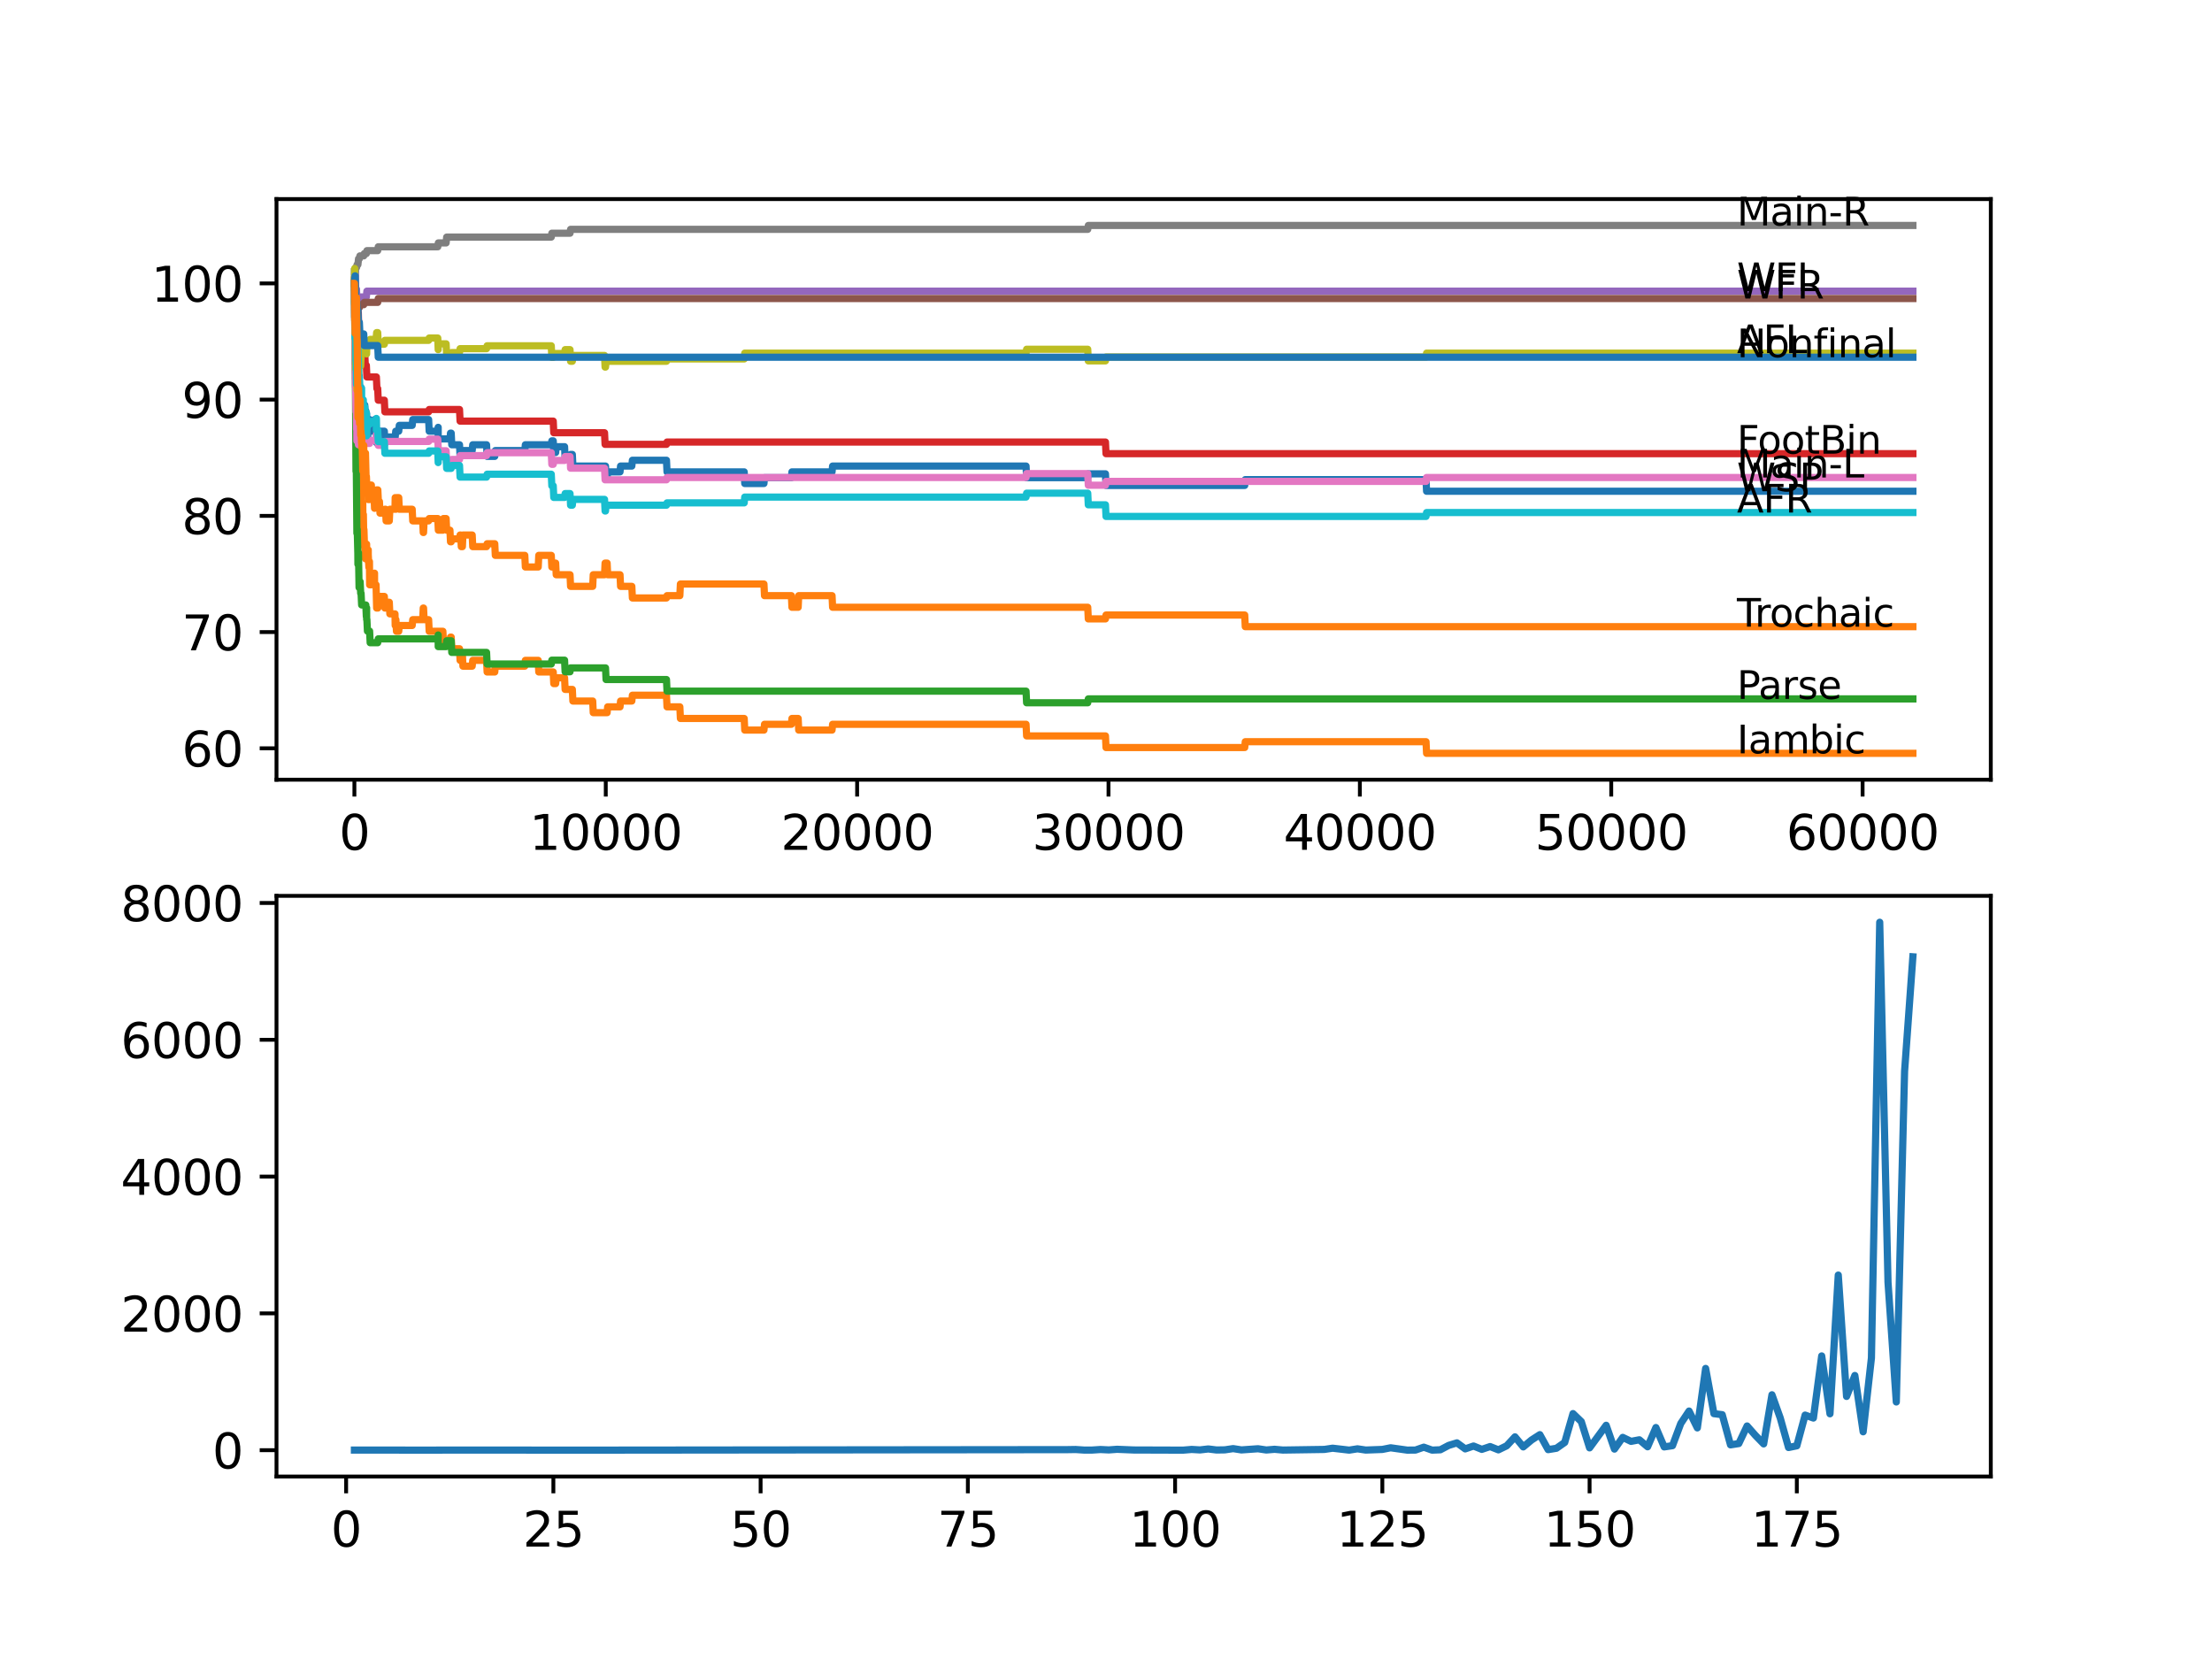 <?xml version="1.0" encoding="utf-8" standalone="no"?>
<!DOCTYPE svg PUBLIC "-//W3C//DTD SVG 1.1//EN"
  "http://www.w3.org/Graphics/SVG/1.1/DTD/svg11.dtd">
<svg xmlns:xlink="http://www.w3.org/1999/xlink" width="460.8pt" height="345.6pt" viewBox="0 0 460.8 345.6" xmlns="http://www.w3.org/2000/svg" version="1.1">
 <defs>
  <style type="text/css">*{stroke-linejoin: round; stroke-linecap: butt}</style>
 </defs>
 <g id="figure_1">
  <g id="patch_1">
   <path d="M 0 345.6 
L 460.8 345.6 
L 460.8 0 
L 0 0 
z
" style="fill: #ffffff"/>
  </g>
  <g id="axes_1">
   <g id="patch_2">
    <path d="M 57.6 162.432 
L 414.72 162.432 
L 414.72 41.472 
L 57.6 41.472 
z
" style="fill: #ffffff"/>
   </g>
   <g id="matplotlib.axis_1">
    <g id="xtick_1">
     <g id="line2d_1">
      <defs>
       <path id="mf652e0456e" d="M 0 0 
L 0 3.5 
" style="stroke: #000000; stroke-width: 0.8"/>
      </defs>
      <g>
       <use xlink:href="#mf652e0456e" x="73.827" y="162.432" style="stroke: #000000; stroke-width: 0.8"/>
      </g>
     </g>
     <g id="text_1">
      <!-- 0 -->
      <g transform="translate(70.646 177.03)scale(0.1 -0.1)">
       <defs>
        <path id="DejaVuSans-30" d="M 2034 4250 
Q 1547 4250 1301 3770 
Q 1056 3291 1056 2328 
Q 1056 1369 1301 889 
Q 1547 409 2034 409 
Q 2525 409 2770 889 
Q 3016 1369 3016 2328 
Q 3016 3291 2770 3770 
Q 2525 4250 2034 4250 
z
M 2034 4750 
Q 2819 4750 3233 4129 
Q 3647 3509 3647 2328 
Q 3647 1150 3233 529 
Q 2819 -91 2034 -91 
Q 1250 -91 836 529 
Q 422 1150 422 2328 
Q 422 3509 836 4129 
Q 1250 4750 2034 4750 
z
" transform="scale(0.016)"/>
       </defs>
       <use xlink:href="#DejaVuSans-30"/>
      </g>
     </g>
    </g>
    <g id="xtick_2">
     <g id="line2d_2">
      <g>
       <use xlink:href="#mf652e0456e" x="126.192" y="162.432" style="stroke: #000000; stroke-width: 0.8"/>
      </g>
     </g>
     <g id="text_2">
      <!-- 10000 -->
      <g transform="translate(110.286 177.03)scale(0.1 -0.1)">
       <defs>
        <path id="DejaVuSans-31" d="M 794 531 
L 1825 531 
L 1825 4091 
L 703 3866 
L 703 4441 
L 1819 4666 
L 2450 4666 
L 2450 531 
L 3481 531 
L 3481 0 
L 794 0 
L 794 531 
z
" transform="scale(0.016)"/>
       </defs>
       <use xlink:href="#DejaVuSans-31"/>
       <use xlink:href="#DejaVuSans-30" x="63.623"/>
       <use xlink:href="#DejaVuSans-30" x="127.246"/>
       <use xlink:href="#DejaVuSans-30" x="190.869"/>
       <use xlink:href="#DejaVuSans-30" x="254.492"/>
      </g>
     </g>
    </g>
    <g id="xtick_3">
     <g id="line2d_3">
      <g>
       <use xlink:href="#mf652e0456e" x="178.556" y="162.432" style="stroke: #000000; stroke-width: 0.8"/>
      </g>
     </g>
     <g id="text_3">
      <!-- 20000 -->
      <g transform="translate(162.65 177.03)scale(0.1 -0.1)">
       <defs>
        <path id="DejaVuSans-32" d="M 1228 531 
L 3431 531 
L 3431 0 
L 469 0 
L 469 531 
Q 828 903 1448 1529 
Q 2069 2156 2228 2338 
Q 2531 2678 2651 2914 
Q 2772 3150 2772 3378 
Q 2772 3750 2511 3984 
Q 2250 4219 1831 4219 
Q 1534 4219 1204 4116 
Q 875 4013 500 3803 
L 500 4441 
Q 881 4594 1212 4672 
Q 1544 4750 1819 4750 
Q 2544 4750 2975 4387 
Q 3406 4025 3406 3419 
Q 3406 3131 3298 2873 
Q 3191 2616 2906 2266 
Q 2828 2175 2409 1742 
Q 1991 1309 1228 531 
z
" transform="scale(0.016)"/>
       </defs>
       <use xlink:href="#DejaVuSans-32"/>
       <use xlink:href="#DejaVuSans-30" x="63.623"/>
       <use xlink:href="#DejaVuSans-30" x="127.246"/>
       <use xlink:href="#DejaVuSans-30" x="190.869"/>
       <use xlink:href="#DejaVuSans-30" x="254.492"/>
      </g>
     </g>
    </g>
    <g id="xtick_4">
     <g id="line2d_4">
      <g>
       <use xlink:href="#mf652e0456e" x="230.921" y="162.432" style="stroke: #000000; stroke-width: 0.8"/>
      </g>
     </g>
     <g id="text_4">
      <!-- 30000 -->
      <g transform="translate(215.015 177.03)scale(0.1 -0.1)">
       <defs>
        <path id="DejaVuSans-33" d="M 2597 2516 
Q 3050 2419 3304 2112 
Q 3559 1806 3559 1356 
Q 3559 666 3084 287 
Q 2609 -91 1734 -91 
Q 1441 -91 1130 -33 
Q 819 25 488 141 
L 488 750 
Q 750 597 1062 519 
Q 1375 441 1716 441 
Q 2309 441 2620 675 
Q 2931 909 2931 1356 
Q 2931 1769 2642 2001 
Q 2353 2234 1838 2234 
L 1294 2234 
L 1294 2753 
L 1863 2753 
Q 2328 2753 2575 2939 
Q 2822 3125 2822 3475 
Q 2822 3834 2567 4026 
Q 2313 4219 1838 4219 
Q 1578 4219 1281 4162 
Q 984 4106 628 3988 
L 628 4550 
Q 988 4650 1302 4700 
Q 1616 4750 1894 4750 
Q 2613 4750 3031 4423 
Q 3450 4097 3450 3541 
Q 3450 3153 3228 2886 
Q 3006 2619 2597 2516 
z
" transform="scale(0.016)"/>
       </defs>
       <use xlink:href="#DejaVuSans-33"/>
       <use xlink:href="#DejaVuSans-30" x="63.623"/>
       <use xlink:href="#DejaVuSans-30" x="127.246"/>
       <use xlink:href="#DejaVuSans-30" x="190.869"/>
       <use xlink:href="#DejaVuSans-30" x="254.492"/>
      </g>
     </g>
    </g>
    <g id="xtick_5">
     <g id="line2d_5">
      <g>
       <use xlink:href="#mf652e0456e" x="283.285" y="162.432" style="stroke: #000000; stroke-width: 0.8"/>
      </g>
     </g>
     <g id="text_5">
      <!-- 40000 -->
      <g transform="translate(267.379 177.03)scale(0.1 -0.1)">
       <defs>
        <path id="DejaVuSans-34" d="M 2419 4116 
L 825 1625 
L 2419 1625 
L 2419 4116 
z
M 2253 4666 
L 3047 4666 
L 3047 1625 
L 3713 1625 
L 3713 1100 
L 3047 1100 
L 3047 0 
L 2419 0 
L 2419 1100 
L 313 1100 
L 313 1709 
L 2253 4666 
z
" transform="scale(0.016)"/>
       </defs>
       <use xlink:href="#DejaVuSans-34"/>
       <use xlink:href="#DejaVuSans-30" x="63.623"/>
       <use xlink:href="#DejaVuSans-30" x="127.246"/>
       <use xlink:href="#DejaVuSans-30" x="190.869"/>
       <use xlink:href="#DejaVuSans-30" x="254.492"/>
      </g>
     </g>
    </g>
    <g id="xtick_6">
     <g id="line2d_6">
      <g>
       <use xlink:href="#mf652e0456e" x="335.65" y="162.432" style="stroke: #000000; stroke-width: 0.8"/>
      </g>
     </g>
     <g id="text_6">
      <!-- 50000 -->
      <g transform="translate(319.744 177.03)scale(0.1 -0.1)">
       <defs>
        <path id="DejaVuSans-35" d="M 691 4666 
L 3169 4666 
L 3169 4134 
L 1269 4134 
L 1269 2991 
Q 1406 3038 1543 3061 
Q 1681 3084 1819 3084 
Q 2600 3084 3056 2656 
Q 3513 2228 3513 1497 
Q 3513 744 3044 326 
Q 2575 -91 1722 -91 
Q 1428 -91 1123 -41 
Q 819 9 494 109 
L 494 744 
Q 775 591 1075 516 
Q 1375 441 1709 441 
Q 2250 441 2565 725 
Q 2881 1009 2881 1497 
Q 2881 1984 2565 2268 
Q 2250 2553 1709 2553 
Q 1456 2553 1204 2497 
Q 953 2441 691 2322 
L 691 4666 
z
" transform="scale(0.016)"/>
       </defs>
       <use xlink:href="#DejaVuSans-35"/>
       <use xlink:href="#DejaVuSans-30" x="63.623"/>
       <use xlink:href="#DejaVuSans-30" x="127.246"/>
       <use xlink:href="#DejaVuSans-30" x="190.869"/>
       <use xlink:href="#DejaVuSans-30" x="254.492"/>
      </g>
     </g>
    </g>
    <g id="xtick_7">
     <g id="line2d_7">
      <g>
       <use xlink:href="#mf652e0456e" x="388.014" y="162.432" style="stroke: #000000; stroke-width: 0.8"/>
      </g>
     </g>
     <g id="text_7">
      <!-- 60000 -->
      <g transform="translate(372.108 177.03)scale(0.1 -0.1)">
       <defs>
        <path id="DejaVuSans-36" d="M 2113 2584 
Q 1688 2584 1439 2293 
Q 1191 2003 1191 1497 
Q 1191 994 1439 701 
Q 1688 409 2113 409 
Q 2538 409 2786 701 
Q 3034 994 3034 1497 
Q 3034 2003 2786 2293 
Q 2538 2584 2113 2584 
z
M 3366 4563 
L 3366 3988 
Q 3128 4100 2886 4159 
Q 2644 4219 2406 4219 
Q 1781 4219 1451 3797 
Q 1122 3375 1075 2522 
Q 1259 2794 1537 2939 
Q 1816 3084 2150 3084 
Q 2853 3084 3261 2657 
Q 3669 2231 3669 1497 
Q 3669 778 3244 343 
Q 2819 -91 2113 -91 
Q 1303 -91 875 529 
Q 447 1150 447 2328 
Q 447 3434 972 4092 
Q 1497 4750 2381 4750 
Q 2619 4750 2861 4703 
Q 3103 4656 3366 4563 
z
" transform="scale(0.016)"/>
       </defs>
       <use xlink:href="#DejaVuSans-36"/>
       <use xlink:href="#DejaVuSans-30" x="63.623"/>
       <use xlink:href="#DejaVuSans-30" x="127.246"/>
       <use xlink:href="#DejaVuSans-30" x="190.869"/>
       <use xlink:href="#DejaVuSans-30" x="254.492"/>
      </g>
     </g>
    </g>
   </g>
   <g id="matplotlib.axis_2">
    <g id="ytick_1">
     <g id="line2d_8">
      <defs>
       <path id="m341b734a90" d="M 0 0 
L -3.5 0 
" style="stroke: #000000; stroke-width: 0.8"/>
      </defs>
      <g>
       <use xlink:href="#m341b734a90" x="57.6" y="155.885" style="stroke: #000000; stroke-width: 0.8"/>
      </g>
     </g>
     <g id="text_8">
      <!-- 60 -->
      <g transform="translate(37.875 159.684)scale(0.1 -0.1)">
       <use xlink:href="#DejaVuSans-36"/>
       <use xlink:href="#DejaVuSans-30" x="63.623"/>
      </g>
     </g>
    </g>
    <g id="ytick_2">
     <g id="line2d_9">
      <g>
       <use xlink:href="#m341b734a90" x="57.6" y="131.672" style="stroke: #000000; stroke-width: 0.8"/>
      </g>
     </g>
     <g id="text_9">
      <!-- 70 -->
      <g transform="translate(37.875 135.472)scale(0.1 -0.1)">
       <defs>
        <path id="DejaVuSans-37" d="M 525 4666 
L 3525 4666 
L 3525 4397 
L 1831 0 
L 1172 0 
L 2766 4134 
L 525 4134 
L 525 4666 
z
" transform="scale(0.016)"/>
       </defs>
       <use xlink:href="#DejaVuSans-37"/>
       <use xlink:href="#DejaVuSans-30" x="63.623"/>
      </g>
     </g>
    </g>
    <g id="ytick_3">
     <g id="line2d_10">
      <g>
       <use xlink:href="#m341b734a90" x="57.6" y="107.46" style="stroke: #000000; stroke-width: 0.8"/>
      </g>
     </g>
     <g id="text_10">
      <!-- 80 -->
      <g transform="translate(37.875 111.259)scale(0.1 -0.1)">
       <defs>
        <path id="DejaVuSans-38" d="M 2034 2216 
Q 1584 2216 1326 1975 
Q 1069 1734 1069 1313 
Q 1069 891 1326 650 
Q 1584 409 2034 409 
Q 2484 409 2743 651 
Q 3003 894 3003 1313 
Q 3003 1734 2745 1975 
Q 2488 2216 2034 2216 
z
M 1403 2484 
Q 997 2584 770 2862 
Q 544 3141 544 3541 
Q 544 4100 942 4425 
Q 1341 4750 2034 4750 
Q 2731 4750 3128 4425 
Q 3525 4100 3525 3541 
Q 3525 3141 3298 2862 
Q 3072 2584 2669 2484 
Q 3125 2378 3379 2068 
Q 3634 1759 3634 1313 
Q 3634 634 3220 271 
Q 2806 -91 2034 -91 
Q 1263 -91 848 271 
Q 434 634 434 1313 
Q 434 1759 690 2068 
Q 947 2378 1403 2484 
z
M 1172 3481 
Q 1172 3119 1398 2916 
Q 1625 2713 2034 2713 
Q 2441 2713 2670 2916 
Q 2900 3119 2900 3481 
Q 2900 3844 2670 4047 
Q 2441 4250 2034 4250 
Q 1625 4250 1398 4047 
Q 1172 3844 1172 3481 
z
" transform="scale(0.016)"/>
       </defs>
       <use xlink:href="#DejaVuSans-38"/>
       <use xlink:href="#DejaVuSans-30" x="63.623"/>
      </g>
     </g>
    </g>
    <g id="ytick_4">
     <g id="line2d_11">
      <g>
       <use xlink:href="#m341b734a90" x="57.6" y="83.248" style="stroke: #000000; stroke-width: 0.8"/>
      </g>
     </g>
     <g id="text_11">
      <!-- 90 -->
      <g transform="translate(37.875 87.047)scale(0.1 -0.1)">
       <defs>
        <path id="DejaVuSans-39" d="M 703 97 
L 703 672 
Q 941 559 1184 500 
Q 1428 441 1663 441 
Q 2288 441 2617 861 
Q 2947 1281 2994 2138 
Q 2813 1869 2534 1725 
Q 2256 1581 1919 1581 
Q 1219 1581 811 2004 
Q 403 2428 403 3163 
Q 403 3881 828 4315 
Q 1253 4750 1959 4750 
Q 2769 4750 3195 4129 
Q 3622 3509 3622 2328 
Q 3622 1225 3098 567 
Q 2575 -91 1691 -91 
Q 1453 -91 1209 -44 
Q 966 3 703 97 
z
M 1959 2075 
Q 2384 2075 2632 2365 
Q 2881 2656 2881 3163 
Q 2881 3666 2632 3958 
Q 2384 4250 1959 4250 
Q 1534 4250 1286 3958 
Q 1038 3666 1038 3163 
Q 1038 2656 1286 2365 
Q 1534 2075 1959 2075 
z
" transform="scale(0.016)"/>
       </defs>
       <use xlink:href="#DejaVuSans-39"/>
       <use xlink:href="#DejaVuSans-30" x="63.623"/>
      </g>
     </g>
    </g>
    <g id="ytick_5">
     <g id="line2d_12">
      <g>
       <use xlink:href="#m341b734a90" x="57.6" y="59.036" style="stroke: #000000; stroke-width: 0.8"/>
      </g>
     </g>
     <g id="text_12">
      <!-- 100 -->
      <g transform="translate(31.512 62.835)scale(0.1 -0.1)">
       <use xlink:href="#DejaVuSans-31"/>
       <use xlink:href="#DejaVuSans-30" x="63.623"/>
       <use xlink:href="#DejaVuSans-30" x="127.246"/>
      </g>
     </g>
    </g>
   </g>
   <g id="line2d_13">
    <path d="M 73.833 59.036 
L 73.838 59.036 
L 73.843 57.825 
L 73.885 66.098 
L 73.927 64.08 
L 73.932 64.08 
L 74.058 73.16 
L 74.084 70.738 
L 74.142 78.002 
L 74.147 78.002 
L 74.152 78.002 
L 74.257 74.774 
L 74.262 77.195 
L 74.267 77.195 
L 74.273 75.984 
L 74.309 81.836 
L 74.367 79.414 
L 74.372 79.414 
L 74.482 83.046 
L 74.487 81.836 
L 74.498 81.836 
L 74.634 75.783 
L 74.676 75.783 
L 74.692 80.625 
L 74.791 78.204 
L 74.796 78.204 
L 74.911 80.625 
L 75.021 80.625 
L 75.063 83.046 
L 75.131 81.836 
L 75.142 80.625 
L 75.226 84.257 
L 75.231 84.257 
L 75.315 84.257 
L 75.357 89.099 
L 75.43 87.889 
L 75.477 87.889 
L 75.597 85.468 
L 75.681 85.468 
L 75.697 84.862 
L 75.702 87.283 
L 75.781 86.799 
L 75.796 86.799 
L 75.917 84.378 
L 75.985 84.378 
L 76.1 86.799 
L 76.137 86.799 
L 76.205 85.589 
L 76.21 88.01 
L 76.247 86.799 
L 76.325 86.799 
L 76.372 86.194 
L 76.378 88.615 
L 76.42 88.615 
L 76.43 88.615 
L 76.545 91.036 
L 76.613 91.036 
L 76.734 88.615 
L 76.959 88.615 
L 76.996 87.405 
L 77.001 89.826 
L 77.064 89.826 
L 77.362 89.826 
L 77.477 88.615 
L 77.922 88.615 
L 78.038 87.405 
L 78.341 87.405 
L 78.462 92.247 
L 78.708 92.247 
L 78.823 91.036 
L 79.043 91.036 
L 79.158 89.826 
L 80.064 89.826 
L 80.179 92.247 
L 80.315 92.247 
L 80.431 91.036 
L 82.326 91.036 
L 82.441 89.826 
L 83.065 89.826 
L 83.18 88.615 
L 85.866 88.615 
L 85.981 87.405 
L 89.291 87.405 
L 89.406 89.826 
L 91.197 89.826 
L 91.281 89.019 
L 91.286 91.44 
L 91.296 91.44 
L 93.731 91.44 
L 93.846 90.229 
L 93.993 90.229 
L 94.108 92.65 
L 95.726 92.65 
L 95.842 95.072 
L 95.978 95.072 
L 96.093 93.861 
L 98.365 93.861 
L 98.481 92.65 
L 101.361 92.65 
L 101.476 95.072 
L 103.068 95.072 
L 103.183 93.861 
L 109.325 93.861 
L 109.441 92.65 
L 114.839 92.65 
L 114.955 91.843 
L 115.248 91.843 
L 115.363 94.265 
L 115.756 94.265 
L 115.871 93.054 
L 117.609 93.054 
L 117.725 95.475 
L 118.746 95.475 
L 118.861 94.668 
L 119.227 94.668 
L 119.343 97.089 
L 126.14 97.089 
L 126.255 99.511 
L 126.475 99.511 
L 126.59 98.3 
L 129.161 98.3 
L 129.276 97.089 
L 131.622 97.089 
L 131.737 95.879 
L 138.838 95.879 
L 138.953 98.3 
L 155.029 98.3 
L 155.144 100.721 
L 159.145 100.721 
L 159.26 99.511 
L 164.863 99.511 
L 164.978 98.3 
L 173.33 98.3 
L 173.446 97.089 
L 213.745 97.089 
L 213.861 99.511 
L 226.596 99.511 
L 226.711 98.704 
L 230.287 98.704 
L 230.403 101.125 
L 259.297 101.125 
L 259.412 99.914 
L 297.068 99.914 
L 297.183 102.335 
L 398.487 102.335 
L 398.487 102.335 
" clip-path="url(#p2b2cbc7c5f)" style="fill: none; stroke: #1f77b4; stroke-width: 1.5; stroke-linecap: square"/>
   </g>
   <g id="line2d_14">
    <path d="M 73.833 59.036 
L 73.838 59.036 
L 73.848 57.825 
L 73.885 66.703 
L 73.906 66.098 
L 74.042 77.72 
L 74.047 77.72 
L 74.157 72.877 
L 74.063 78.93 
L 74.163 75.298 
L 74.262 78.93 
L 74.236 74.088 
L 74.278 78.123 
L 74.283 78.123 
L 74.388 84.176 
L 74.403 82.966 
L 74.414 82.966 
L 74.419 81.755 
L 74.466 87.808 
L 74.524 82.966 
L 74.66 95.072 
L 74.681 95.072 
L 74.692 97.493 
L 74.791 95.072 
L 74.796 95.072 
L 74.807 94.466 
L 74.812 96.888 
L 74.896 96.282 
L 74.948 96.282 
L 75.053 101.125 
L 75.063 99.914 
L 75.137 97.493 
L 75.147 102.335 
L 75.163 102.335 
L 75.199 102.335 
L 75.22 101.125 
L 75.226 103.546 
L 75.304 103.546 
L 75.315 103.546 
L 75.357 108.388 
L 75.43 107.178 
L 75.477 107.178 
L 75.571 104.757 
L 75.587 107.178 
L 75.697 107.178 
L 75.775 112.02 
L 75.812 110.325 
L 75.817 110.325 
L 75.933 113.957 
L 75.985 113.957 
L 76.1 116.378 
L 76.137 116.378 
L 76.257 113.957 
L 76.325 113.957 
L 76.372 113.352 
L 76.378 115.773 
L 76.42 115.773 
L 76.613 115.773 
L 76.713 114.563 
L 76.718 116.984 
L 76.723 115.773 
L 76.728 115.773 
L 76.844 118.194 
L 76.959 118.194 
L 76.964 116.984 
L 77.001 121.826 
L 77.053 121.826 
L 77.362 121.826 
L 77.477 120.616 
L 77.922 120.616 
L 78.022 119.405 
L 78.027 121.826 
L 78.341 121.826 
L 78.462 126.669 
L 78.708 126.669 
L 78.823 125.458 
L 79.043 125.458 
L 79.158 124.247 
L 80.064 124.247 
L 80.179 126.669 
L 80.315 126.669 
L 80.431 125.458 
L 81.096 125.458 
L 81.211 127.879 
L 82.284 127.879 
L 82.326 130.3 
L 82.394 129.09 
L 82.473 129.09 
L 82.588 131.511 
L 83.065 131.511 
L 83.18 130.3 
L 85.866 130.3 
L 85.981 129.09 
L 88.055 129.09 
L 88.17 126.669 
L 88.233 126.669 
L 88.348 129.09 
L 89.291 129.09 
L 89.406 131.511 
L 92.26 131.511 
L 92.375 133.932 
L 93.731 133.932 
L 93.846 132.722 
L 93.993 132.722 
L 94.108 135.143 
L 95.726 135.143 
L 95.842 137.564 
L 95.978 137.564 
L 96.093 136.353 
L 96.323 136.353 
L 96.438 138.775 
L 98.365 138.775 
L 98.481 137.564 
L 101.361 137.564 
L 101.476 139.985 
L 103.068 139.985 
L 103.183 138.775 
L 109.325 138.775 
L 109.441 137.564 
L 112.122 137.564 
L 112.237 139.985 
L 115.248 139.985 
L 115.363 142.407 
L 115.756 142.407 
L 115.871 141.196 
L 117.609 141.196 
L 117.725 143.617 
L 119.227 143.617 
L 119.343 146.038 
L 123.469 146.038 
L 123.584 148.46 
L 126.475 148.46 
L 126.59 147.249 
L 129.161 147.249 
L 129.276 146.038 
L 131.622 146.038 
L 131.737 144.828 
L 138.838 144.828 
L 138.953 147.249 
L 141.624 147.249 
L 141.739 149.67 
L 155.029 149.67 
L 155.144 152.091 
L 159.145 152.091 
L 159.26 150.881 
L 164.863 150.881 
L 164.978 149.67 
L 166.272 149.67 
L 166.387 152.091 
L 173.33 152.091 
L 173.446 150.881 
L 213.745 150.881 
L 213.861 153.302 
L 230.287 153.302 
L 230.403 155.723 
L 259.297 155.723 
L 259.412 154.513 
L 297.068 154.513 
L 297.183 156.934 
L 398.487 156.934 
L 398.487 156.934 
" clip-path="url(#p2b2cbc7c5f)" style="fill: none; stroke: #ff7f0e; stroke-width: 1.5; stroke-linecap: square"/>
   </g>
   <g id="line2d_15">
    <path d="M 73.833 59.036 
L 73.843 59.036 
L 73.99 75.783 
L 73.995 75.783 
L 74.016 73.967 
L 74.053 81.23 
L 74.163 98.179 
L 74.194 97.372 
L 74.225 97.372 
L 74.346 111.092 
L 74.362 110.285 
L 74.419 110.285 
L 74.54 115.127 
L 74.545 115.127 
L 74.561 117.549 
L 74.655 115.127 
L 74.676 115.127 
L 74.801 122.391 
L 74.88 122.391 
L 74.995 121.181 
L 75.021 121.181 
L 75.137 123.602 
L 75.22 123.602 
L 75.336 126.023 
L 76.205 126.023 
L 76.315 128.444 
L 76.372 126.628 
L 76.378 129.049 
L 76.42 129.049 
L 76.43 129.049 
L 76.545 131.471 
L 76.996 131.471 
L 77.111 133.892 
L 78.682 133.892 
L 78.797 133.085 
L 91.197 133.085 
L 91.281 132.278 
L 91.286 134.699 
L 91.296 134.699 
L 92.935 134.699 
L 93.05 133.488 
L 93.993 133.488 
L 94.108 135.91 
L 101.361 135.91 
L 101.476 138.331 
L 114.839 138.331 
L 114.955 137.524 
L 117.609 137.524 
L 117.725 139.945 
L 118.746 139.945 
L 118.861 139.138 
L 126.14 139.138 
L 126.255 141.559 
L 138.838 141.559 
L 138.953 143.98 
L 213.745 143.98 
L 213.861 146.402 
L 226.596 146.402 
L 226.711 145.594 
L 398.487 145.594 
L 398.487 145.594 
" clip-path="url(#p2b2cbc7c5f)" style="fill: none; stroke: #2ca02c; stroke-width: 1.5; stroke-linecap: square"/>
   </g>
   <g id="line2d_16">
    <path d="M 73.833 59.036 
L 74.037 59.036 
L 74.163 66.3 
L 74.367 66.3 
L 74.482 65.492 
L 74.561 65.492 
L 74.644 65.089 
L 74.765 69.931 
L 74.88 69.931 
L 74.995 72.353 
L 75.33 72.353 
L 75.446 74.774 
L 75.681 74.774 
L 75.802 73.684 
L 75.985 73.684 
L 76.1 76.106 
L 76.315 76.106 
L 76.43 78.527 
L 78.404 78.527 
L 78.519 80.948 
L 78.682 80.948 
L 78.797 83.369 
L 80.064 83.369 
L 80.179 85.79 
L 89.291 85.79 
L 89.406 85.306 
L 95.726 85.306 
L 95.842 87.727 
L 115.248 87.727 
L 115.363 90.149 
L 125.935 90.149 
L 126.051 92.57 
L 138.838 92.57 
L 138.953 92.086 
L 230.287 92.086 
L 230.403 94.507 
L 398.487 94.507 
L 398.487 94.507 
" clip-path="url(#p2b2cbc7c5f)" style="fill: none; stroke: #d62728; stroke-width: 1.5; stroke-linecap: square"/>
   </g>
   <g id="line2d_17">
    <path d="M 73.833 59.036 
L 73.848 59.036 
L 73.974 57.22 
L 74.011 57.22 
L 74.032 56.615 
L 74.053 61.457 
L 74.095 60.247 
L 74.267 60.247 
L 74.383 64.282 
L 74.644 64.282 
L 74.76 63.071 
L 74.88 63.071 
L 74.995 61.861 
L 76.315 61.861 
L 76.43 60.65 
L 398.487 60.65 
L 398.487 60.65 
" clip-path="url(#p2b2cbc7c5f)" style="fill: none; stroke: #9467bd; stroke-width: 1.5; stroke-linecap: square"/>
   </g>
   <g id="line2d_18">
    <path d="M 73.833 59.036 
L 73.843 59.036 
L 73.969 66.3 
L 73.995 66.3 
L 74.115 65.089 
L 74.278 65.089 
L 74.393 64.484 
L 74.561 64.484 
L 74.676 64.08 
L 74.859 64.08 
L 74.974 63.475 
L 75.775 63.475 
L 75.891 62.991 
L 78.682 62.991 
L 78.797 62.184 
L 398.487 62.184 
L 398.487 62.184 
" clip-path="url(#p2b2cbc7c5f)" style="fill: none; stroke: #8c564b; stroke-width: 1.5; stroke-linecap: square"/>
   </g>
   <g id="line2d_19">
    <path d="M 73.833 61.457 
L 73.843 61.457 
L 73.864 60.045 
L 73.906 66.824 
L 73.911 66.824 
L 74.037 80.544 
L 74.047 79.737 
L 74.074 79.737 
L 74.163 85.79 
L 74.194 84.983 
L 74.225 83.773 
L 74.283 89.422 
L 74.335 89.422 
L 74.346 91.843 
L 74.445 90.229 
L 74.571 90.229 
L 74.671 92.65 
L 74.681 91.44 
L 74.807 88.817 
L 74.859 88.817 
L 74.974 91.238 
L 74.985 91.238 
L 75.053 90.028 
L 75.058 92.449 
L 75.089 92.449 
L 75.137 92.449 
L 75.257 90.835 
L 75.315 90.835 
L 75.435 89.422 
L 75.681 89.422 
L 75.775 88.333 
L 75.781 90.754 
L 75.985 90.754 
L 76.1 89.947 
L 76.325 89.947 
L 76.44 92.368 
L 76.996 92.368 
L 77.111 91.763 
L 78.341 91.763 
L 78.462 90.35 
L 78.682 90.35 
L 78.797 92.772 
L 80.064 92.772 
L 80.179 91.964 
L 89.291 91.964 
L 89.406 91.48 
L 91.197 91.48 
L 91.312 93.901 
L 92.935 93.901 
L 93.05 96.323 
L 93.993 96.323 
L 94.108 95.717 
L 95.726 95.717 
L 95.842 94.91 
L 101.361 94.91 
L 101.476 94.305 
L 114.839 94.305 
L 114.955 96.726 
L 115.248 96.726 
L 115.363 95.919 
L 117.609 95.919 
L 117.725 95.112 
L 118.746 95.112 
L 118.861 97.533 
L 125.935 97.533 
L 126.051 99.954 
L 138.838 99.954 
L 138.953 99.47 
L 213.745 99.47 
L 213.861 98.663 
L 226.596 98.663 
L 226.711 101.084 
L 230.287 101.084 
L 230.403 100.277 
L 297.068 100.277 
L 297.183 99.47 
L 398.487 99.47 
L 398.487 99.47 
" clip-path="url(#p2b2cbc7c5f)" style="fill: none; stroke: #e377c2; stroke-width: 1.5; stroke-linecap: square"/>
   </g>
   <g id="line2d_20">
    <path d="M 73.833 56.615 
L 73.843 56.615 
L 73.89 60.65 
L 73.953 56.938 
L 73.995 56.938 
L 74.115 55.727 
L 74.278 55.727 
L 74.393 55.122 
L 74.561 55.122 
L 74.686 53.911 
L 74.859 53.911 
L 74.974 53.306 
L 75.775 53.306 
L 75.891 52.821 
L 76.325 52.821 
L 76.44 52.216 
L 78.682 52.216 
L 78.797 51.409 
L 91.197 51.409 
L 91.312 50.602 
L 92.935 50.602 
L 93.05 49.391 
L 114.839 49.391 
L 114.955 48.584 
L 118.746 48.584 
L 118.861 47.777 
L 226.596 47.777 
L 226.711 46.97 
L 398.487 46.97 
L 398.487 46.97 
" clip-path="url(#p2b2cbc7c5f)" style="fill: none; stroke: #7f7f7f; stroke-width: 1.5; stroke-linecap: square"/>
   </g>
   <g id="line2d_21">
    <path d="M 73.833 59.036 
L 73.843 59.036 
L 73.89 55.929 
L 73.917 63.192 
L 74.037 70.375 
L 74.047 69.568 
L 74.1 76.832 
L 74.105 76.832 
L 74.11 76.832 
L 74.142 73.2 
L 74.225 73.604 
L 74.346 79.657 
L 74.367 81.271 
L 74.472 77.235 
L 74.545 77.235 
L 74.571 76.428 
L 74.576 78.85 
L 74.644 78.85 
L 74.671 78.85 
L 74.801 73.805 
L 74.859 73.805 
L 74.974 76.227 
L 74.985 76.227 
L 75.053 73.805 
L 75.095 76.227 
L 75.137 76.227 
L 75.262 73.402 
L 75.315 73.402 
L 75.435 71.989 
L 75.681 71.989 
L 75.775 70.9 
L 75.781 73.321 
L 75.985 73.321 
L 76.1 72.514 
L 76.205 72.514 
L 76.32 71.303 
L 76.325 71.303 
L 76.372 73.725 
L 76.435 71.303 
L 76.996 71.303 
L 77.111 70.698 
L 78.341 70.698 
L 78.462 69.286 
L 78.682 69.286 
L 78.797 71.707 
L 80.064 71.707 
L 80.179 70.9 
L 89.291 70.9 
L 89.406 70.416 
L 91.197 70.416 
L 91.281 72.837 
L 91.307 71.626 
L 92.935 71.626 
L 93.05 74.047 
L 93.993 74.047 
L 94.108 73.442 
L 95.726 73.442 
L 95.842 72.635 
L 101.361 72.635 
L 101.476 72.03 
L 114.839 72.03 
L 114.955 74.451 
L 115.248 74.451 
L 115.363 73.644 
L 117.609 73.644 
L 117.725 72.837 
L 118.746 72.837 
L 118.861 75.258 
L 119.227 75.258 
L 119.343 74.047 
L 125.935 74.047 
L 126.051 76.469 
L 126.14 76.469 
L 126.255 75.258 
L 138.838 75.258 
L 138.953 74.774 
L 155.029 74.774 
L 155.144 73.563 
L 213.745 73.563 
L 213.861 72.756 
L 226.596 72.756 
L 226.711 75.177 
L 230.287 75.177 
L 230.403 74.37 
L 297.068 74.37 
L 297.183 73.563 
L 398.487 73.563 
L 398.487 73.563 
" clip-path="url(#p2b2cbc7c5f)" style="fill: none; stroke: #bcbd22; stroke-width: 1.5; stroke-linecap: square"/>
   </g>
   <g id="line2d_22">
    <path d="M 73.833 59.036 
L 73.843 59.036 
L 73.848 58.431 
L 73.859 63.273 
L 73.901 63.192 
L 73.932 70.456 
L 74.021 67.954 
L 74.037 67.954 
L 74.163 75.218 
L 74.194 75.218 
L 74.257 80.06 
L 74.304 76.63 
L 74.367 74.209 
L 74.419 75.419 
L 74.54 73.402 
L 74.545 73.402 
L 74.571 72.191 
L 74.576 74.612 
L 74.644 74.612 
L 74.765 79.858 
L 74.796 79.858 
L 74.88 78.648 
L 74.885 81.069 
L 74.896 81.069 
L 74.985 81.069 
L 75.021 83.49 
L 75.095 81.069 
L 75.137 81.069 
L 75.142 83.49 
L 75.247 81.473 
L 75.315 81.473 
L 75.33 80.867 
L 75.336 83.288 
L 75.409 83.288 
L 75.681 83.288 
L 75.697 85.71 
L 75.791 84.741 
L 75.985 84.741 
L 76.1 87.162 
L 76.205 87.162 
L 76.315 85.952 
L 76.372 90.794 
L 76.43 89.584 
L 76.545 88.373 
L 76.996 88.373 
L 77.111 87.768 
L 78.341 87.768 
L 78.404 87.162 
L 78.409 89.584 
L 78.436 89.584 
L 78.682 89.584 
L 78.797 92.005 
L 80.064 92.005 
L 80.179 94.426 
L 89.291 94.426 
L 89.406 93.942 
L 91.197 93.942 
L 91.281 96.363 
L 91.307 95.152 
L 92.935 95.152 
L 93.05 97.574 
L 93.993 97.574 
L 94.108 96.968 
L 95.726 96.968 
L 95.842 99.39 
L 101.361 99.39 
L 101.476 98.784 
L 114.839 98.784 
L 114.955 101.205 
L 115.248 101.205 
L 115.363 103.627 
L 117.609 103.627 
L 117.725 102.82 
L 118.746 102.82 
L 118.861 105.241 
L 119.227 105.241 
L 119.343 104.03 
L 125.935 104.03 
L 126.051 106.451 
L 126.14 106.451 
L 126.255 105.241 
L 138.838 105.241 
L 138.953 104.757 
L 155.029 104.757 
L 155.144 103.546 
L 213.745 103.546 
L 213.861 102.739 
L 226.596 102.739 
L 226.711 105.16 
L 230.287 105.16 
L 230.403 107.581 
L 297.068 107.581 
L 297.183 106.774 
L 398.487 106.774 
L 398.487 106.774 
" clip-path="url(#p2b2cbc7c5f)" style="fill: none; stroke: #17becf; stroke-width: 1.5; stroke-linecap: square"/>
   </g>
   <g id="line2d_23">
    <path d="M 73.833 59.036 
L 73.843 59.036 
L 73.964 57.462 
L 73.995 57.462 
L 74.115 62.305 
L 74.278 62.305 
L 74.393 64.726 
L 74.561 64.726 
L 74.676 67.147 
L 74.859 67.147 
L 74.974 69.568 
L 75.775 69.568 
L 75.891 71.989 
L 78.682 71.989 
L 78.797 74.411 
L 398.487 74.411 
L 398.487 74.411 
" clip-path="url(#p2b2cbc7c5f)" style="fill: none; stroke: #1f77b4; stroke-width: 1.5; stroke-linecap: square"/>
   </g>
   <g id="line2d_24">
    <path d="M 73.833 59.036 
L 73.838 59.036 
L 73.969 69.447 
L 73.974 69.447 
L 74.068 63.192 
L 74.089 65.614 
L 74.152 65.614 
L 74.262 61.982 
L 74.267 64.403 
L 74.273 64.403 
L 74.398 71.667 
L 74.414 71.667 
L 74.545 82.966 
L 74.555 82.159 
L 74.566 87.001 
L 74.65 83.369 
L 74.655 83.369 
L 74.692 80.948 
L 74.765 83.369 
L 74.786 83.369 
L 74.906 88.212 
L 74.948 88.212 
L 75.053 83.369 
L 75.063 85.79 
L 75.137 90.633 
L 75.178 89.826 
L 75.199 89.826 
L 75.315 92.247 
L 75.357 90.835 
L 75.362 93.256 
L 75.414 93.256 
L 75.477 93.256 
L 75.571 98.098 
L 75.592 95.677 
L 75.697 95.677 
L 75.775 92.772 
L 75.796 95.193 
L 75.912 97.614 
L 75.927 97.614 
L 76.043 94.386 
L 76.137 94.386 
L 76.257 99.228 
L 76.325 99.228 
L 76.44 101.649 
L 76.613 101.649 
L 76.728 104.071 
L 76.844 101.649 
L 76.959 101.649 
L 76.964 104.071 
L 77.001 101.044 
L 77.064 101.044 
L 77.362 101.044 
L 77.477 103.465 
L 77.922 103.465 
L 78.022 105.886 
L 78.032 103.465 
L 78.341 103.465 
L 78.462 102.053 
L 78.708 102.053 
L 78.823 104.474 
L 79.043 104.474 
L 79.158 106.895 
L 80.064 106.895 
L 80.179 106.088 
L 80.315 106.088 
L 80.431 108.509 
L 81.096 108.509 
L 81.211 106.088 
L 82.284 106.088 
L 82.326 103.667 
L 82.394 106.088 
L 82.473 106.088 
L 82.588 103.667 
L 83.065 103.667 
L 83.18 106.088 
L 85.866 106.088 
L 85.981 108.509 
L 88.055 108.509 
L 88.17 110.931 
L 88.233 110.931 
L 88.348 108.509 
L 89.291 108.509 
L 89.406 108.025 
L 91.197 108.025 
L 91.312 110.446 
L 92.26 110.446 
L 92.375 108.025 
L 92.935 108.025 
L 93.05 110.446 
L 93.731 110.446 
L 93.846 112.868 
L 93.993 112.868 
L 94.108 112.262 
L 95.726 112.262 
L 95.842 111.455 
L 95.978 111.455 
L 96.093 113.876 
L 96.323 113.876 
L 96.438 111.455 
L 98.365 111.455 
L 98.481 113.876 
L 101.361 113.876 
L 101.476 113.271 
L 103.068 113.271 
L 103.183 115.692 
L 109.325 115.692 
L 109.441 118.114 
L 112.122 118.114 
L 112.237 115.692 
L 114.839 115.692 
L 114.955 118.114 
L 115.248 118.114 
L 115.363 117.307 
L 115.756 117.307 
L 115.871 119.728 
L 118.746 119.728 
L 118.861 122.149 
L 123.469 122.149 
L 123.584 119.728 
L 125.935 119.728 
L 126.051 117.307 
L 126.475 117.307 
L 126.59 119.728 
L 129.161 119.728 
L 129.276 122.149 
L 131.622 122.149 
L 131.737 124.57 
L 138.838 124.57 
L 138.953 124.086 
L 141.624 124.086 
L 141.739 121.665 
L 159.145 121.665 
L 159.26 124.086 
L 164.863 124.086 
L 164.978 126.507 
L 166.272 126.507 
L 166.387 124.086 
L 173.33 124.086 
L 173.446 126.507 
L 226.596 126.507 
L 226.711 128.928 
L 230.287 128.928 
L 230.403 128.121 
L 259.297 128.121 
L 259.412 130.543 
L 398.487 130.543 
L 398.487 130.543 
" clip-path="url(#p2b2cbc7c5f)" style="fill: none; stroke: #ff7f0e; stroke-width: 1.5; stroke-linecap: square"/>
   </g>
   <g id="patch_3">
    <path d="M 57.6 162.432 
L 57.6 41.472 
" style="fill: none; stroke: #000000; stroke-width: 0.8; stroke-linejoin: miter; stroke-linecap: square"/>
   </g>
   <g id="patch_4">
    <path d="M 414.72 162.432 
L 414.72 41.472 
" style="fill: none; stroke: #000000; stroke-width: 0.8; stroke-linejoin: miter; stroke-linecap: square"/>
   </g>
   <g id="patch_5">
    <path d="M 57.6 162.432 
L 414.72 162.432 
" style="fill: none; stroke: #000000; stroke-width: 0.8; stroke-linejoin: miter; stroke-linecap: square"/>
   </g>
   <g id="patch_6">
    <path d="M 57.6 41.472 
L 414.72 41.472 
" style="fill: none; stroke: #000000; stroke-width: 0.8; stroke-linejoin: miter; stroke-linecap: square"/>
   </g>
   <g id="text_13">
    <!-- WSP -->
    <g transform="translate(361.832 102.335)scale(0.08 -0.08)">
     <defs>
      <path id="DejaVuSans-57" d="M 213 4666 
L 850 4666 
L 1831 722 
L 2809 4666 
L 3519 4666 
L 4500 722 
L 5478 4666 
L 6119 4666 
L 4947 0 
L 4153 0 
L 3169 4050 
L 2175 0 
L 1381 0 
L 213 4666 
z
" transform="scale(0.016)"/>
      <path id="DejaVuSans-53" d="M 3425 4513 
L 3425 3897 
Q 3066 4069 2747 4153 
Q 2428 4238 2131 4238 
Q 1616 4238 1336 4038 
Q 1056 3838 1056 3469 
Q 1056 3159 1242 3001 
Q 1428 2844 1947 2747 
L 2328 2669 
Q 3034 2534 3370 2195 
Q 3706 1856 3706 1288 
Q 3706 609 3251 259 
Q 2797 -91 1919 -91 
Q 1588 -91 1214 -16 
Q 841 59 441 206 
L 441 856 
Q 825 641 1194 531 
Q 1563 422 1919 422 
Q 2459 422 2753 634 
Q 3047 847 3047 1241 
Q 3047 1584 2836 1778 
Q 2625 1972 2144 2069 
L 1759 2144 
Q 1053 2284 737 2584 
Q 422 2884 422 3419 
Q 422 4038 858 4394 
Q 1294 4750 2059 4750 
Q 2388 4750 2728 4690 
Q 3069 4631 3425 4513 
z
" transform="scale(0.016)"/>
      <path id="DejaVuSans-50" d="M 1259 4147 
L 1259 2394 
L 2053 2394 
Q 2494 2394 2734 2622 
Q 2975 2850 2975 3272 
Q 2975 3691 2734 3919 
Q 2494 4147 2053 4147 
L 1259 4147 
z
M 628 4666 
L 2053 4666 
Q 2838 4666 3239 4311 
Q 3641 3956 3641 3272 
Q 3641 2581 3239 2228 
Q 2838 1875 2053 1875 
L 1259 1875 
L 1259 0 
L 628 0 
L 628 4666 
z
" transform="scale(0.016)"/>
     </defs>
     <use xlink:href="#DejaVuSans-57"/>
     <use xlink:href="#DejaVuSans-53" x="98.877"/>
     <use xlink:href="#DejaVuSans-50" x="162.354"/>
    </g>
   </g>
   <g id="text_14">
    <!-- Iambic -->
    <g transform="translate(361.832 156.934)scale(0.08 -0.08)">
     <defs>
      <path id="DejaVuSans-49" d="M 628 4666 
L 1259 4666 
L 1259 0 
L 628 0 
L 628 4666 
z
" transform="scale(0.016)"/>
      <path id="DejaVuSans-61" d="M 2194 1759 
Q 1497 1759 1228 1600 
Q 959 1441 959 1056 
Q 959 750 1161 570 
Q 1363 391 1709 391 
Q 2188 391 2477 730 
Q 2766 1069 2766 1631 
L 2766 1759 
L 2194 1759 
z
M 3341 1997 
L 3341 0 
L 2766 0 
L 2766 531 
Q 2569 213 2275 61 
Q 1981 -91 1556 -91 
Q 1019 -91 701 211 
Q 384 513 384 1019 
Q 384 1609 779 1909 
Q 1175 2209 1959 2209 
L 2766 2209 
L 2766 2266 
Q 2766 2663 2505 2880 
Q 2244 3097 1772 3097 
Q 1472 3097 1187 3025 
Q 903 2953 641 2809 
L 641 3341 
Q 956 3463 1253 3523 
Q 1550 3584 1831 3584 
Q 2591 3584 2966 3190 
Q 3341 2797 3341 1997 
z
" transform="scale(0.016)"/>
      <path id="DejaVuSans-6d" d="M 3328 2828 
Q 3544 3216 3844 3400 
Q 4144 3584 4550 3584 
Q 5097 3584 5394 3201 
Q 5691 2819 5691 2113 
L 5691 0 
L 5113 0 
L 5113 2094 
Q 5113 2597 4934 2840 
Q 4756 3084 4391 3084 
Q 3944 3084 3684 2787 
Q 3425 2491 3425 1978 
L 3425 0 
L 2847 0 
L 2847 2094 
Q 2847 2600 2669 2842 
Q 2491 3084 2119 3084 
Q 1678 3084 1418 2786 
Q 1159 2488 1159 1978 
L 1159 0 
L 581 0 
L 581 3500 
L 1159 3500 
L 1159 2956 
Q 1356 3278 1631 3431 
Q 1906 3584 2284 3584 
Q 2666 3584 2933 3390 
Q 3200 3197 3328 2828 
z
" transform="scale(0.016)"/>
      <path id="DejaVuSans-62" d="M 3116 1747 
Q 3116 2381 2855 2742 
Q 2594 3103 2138 3103 
Q 1681 3103 1420 2742 
Q 1159 2381 1159 1747 
Q 1159 1113 1420 752 
Q 1681 391 2138 391 
Q 2594 391 2855 752 
Q 3116 1113 3116 1747 
z
M 1159 2969 
Q 1341 3281 1617 3432 
Q 1894 3584 2278 3584 
Q 2916 3584 3314 3078 
Q 3713 2572 3713 1747 
Q 3713 922 3314 415 
Q 2916 -91 2278 -91 
Q 1894 -91 1617 61 
Q 1341 213 1159 525 
L 1159 0 
L 581 0 
L 581 4863 
L 1159 4863 
L 1159 2969 
z
" transform="scale(0.016)"/>
      <path id="DejaVuSans-69" d="M 603 3500 
L 1178 3500 
L 1178 0 
L 603 0 
L 603 3500 
z
M 603 4863 
L 1178 4863 
L 1178 4134 
L 603 4134 
L 603 4863 
z
" transform="scale(0.016)"/>
      <path id="DejaVuSans-63" d="M 3122 3366 
L 3122 2828 
Q 2878 2963 2633 3030 
Q 2388 3097 2138 3097 
Q 1578 3097 1268 2742 
Q 959 2388 959 1747 
Q 959 1106 1268 751 
Q 1578 397 2138 397 
Q 2388 397 2633 464 
Q 2878 531 3122 666 
L 3122 134 
Q 2881 22 2623 -34 
Q 2366 -91 2075 -91 
Q 1284 -91 818 406 
Q 353 903 353 1747 
Q 353 2603 823 3093 
Q 1294 3584 2113 3584 
Q 2378 3584 2631 3529 
Q 2884 3475 3122 3366 
z
" transform="scale(0.016)"/>
     </defs>
     <use xlink:href="#DejaVuSans-49"/>
     <use xlink:href="#DejaVuSans-61" x="29.492"/>
     <use xlink:href="#DejaVuSans-6d" x="90.771"/>
     <use xlink:href="#DejaVuSans-62" x="188.184"/>
     <use xlink:href="#DejaVuSans-69" x="251.66"/>
     <use xlink:href="#DejaVuSans-63" x="279.443"/>
    </g>
   </g>
   <g id="text_15">
    <!-- Parse -->
    <g transform="translate(361.832 145.594)scale(0.08 -0.08)">
     <defs>
      <path id="DejaVuSans-72" d="M 2631 2963 
Q 2534 3019 2420 3045 
Q 2306 3072 2169 3072 
Q 1681 3072 1420 2755 
Q 1159 2438 1159 1844 
L 1159 0 
L 581 0 
L 581 3500 
L 1159 3500 
L 1159 2956 
Q 1341 3275 1631 3429 
Q 1922 3584 2338 3584 
Q 2397 3584 2469 3576 
Q 2541 3569 2628 3553 
L 2631 2963 
z
" transform="scale(0.016)"/>
      <path id="DejaVuSans-73" d="M 2834 3397 
L 2834 2853 
Q 2591 2978 2328 3040 
Q 2066 3103 1784 3103 
Q 1356 3103 1142 2972 
Q 928 2841 928 2578 
Q 928 2378 1081 2264 
Q 1234 2150 1697 2047 
L 1894 2003 
Q 2506 1872 2764 1633 
Q 3022 1394 3022 966 
Q 3022 478 2636 193 
Q 2250 -91 1575 -91 
Q 1294 -91 989 -36 
Q 684 19 347 128 
L 347 722 
Q 666 556 975 473 
Q 1284 391 1588 391 
Q 1994 391 2212 530 
Q 2431 669 2431 922 
Q 2431 1156 2273 1281 
Q 2116 1406 1581 1522 
L 1381 1569 
Q 847 1681 609 1914 
Q 372 2147 372 2553 
Q 372 3047 722 3315 
Q 1072 3584 1716 3584 
Q 2034 3584 2315 3537 
Q 2597 3491 2834 3397 
z
" transform="scale(0.016)"/>
      <path id="DejaVuSans-65" d="M 3597 1894 
L 3597 1613 
L 953 1613 
Q 991 1019 1311 708 
Q 1631 397 2203 397 
Q 2534 397 2845 478 
Q 3156 559 3463 722 
L 3463 178 
Q 3153 47 2828 -22 
Q 2503 -91 2169 -91 
Q 1331 -91 842 396 
Q 353 884 353 1716 
Q 353 2575 817 3079 
Q 1281 3584 2069 3584 
Q 2775 3584 3186 3129 
Q 3597 2675 3597 1894 
z
M 3022 2063 
Q 3016 2534 2758 2815 
Q 2500 3097 2075 3097 
Q 1594 3097 1305 2825 
Q 1016 2553 972 2059 
L 3022 2063 
z
" transform="scale(0.016)"/>
     </defs>
     <use xlink:href="#DejaVuSans-50"/>
     <use xlink:href="#DejaVuSans-61" x="55.803"/>
     <use xlink:href="#DejaVuSans-72" x="117.082"/>
     <use xlink:href="#DejaVuSans-73" x="158.195"/>
     <use xlink:href="#DejaVuSans-65" x="210.295"/>
    </g>
   </g>
   <g id="text_16">
    <!-- FootBin -->
    <g transform="translate(361.832 94.507)scale(0.08 -0.08)">
     <defs>
      <path id="DejaVuSans-46" d="M 628 4666 
L 3309 4666 
L 3309 4134 
L 1259 4134 
L 1259 2759 
L 3109 2759 
L 3109 2228 
L 1259 2228 
L 1259 0 
L 628 0 
L 628 4666 
z
" transform="scale(0.016)"/>
      <path id="DejaVuSans-6f" d="M 1959 3097 
Q 1497 3097 1228 2736 
Q 959 2375 959 1747 
Q 959 1119 1226 758 
Q 1494 397 1959 397 
Q 2419 397 2687 759 
Q 2956 1122 2956 1747 
Q 2956 2369 2687 2733 
Q 2419 3097 1959 3097 
z
M 1959 3584 
Q 2709 3584 3137 3096 
Q 3566 2609 3566 1747 
Q 3566 888 3137 398 
Q 2709 -91 1959 -91 
Q 1206 -91 779 398 
Q 353 888 353 1747 
Q 353 2609 779 3096 
Q 1206 3584 1959 3584 
z
" transform="scale(0.016)"/>
      <path id="DejaVuSans-74" d="M 1172 4494 
L 1172 3500 
L 2356 3500 
L 2356 3053 
L 1172 3053 
L 1172 1153 
Q 1172 725 1289 603 
Q 1406 481 1766 481 
L 2356 481 
L 2356 0 
L 1766 0 
Q 1100 0 847 248 
Q 594 497 594 1153 
L 594 3053 
L 172 3053 
L 172 3500 
L 594 3500 
L 594 4494 
L 1172 4494 
z
" transform="scale(0.016)"/>
      <path id="DejaVuSans-42" d="M 1259 2228 
L 1259 519 
L 2272 519 
Q 2781 519 3026 730 
Q 3272 941 3272 1375 
Q 3272 1813 3026 2020 
Q 2781 2228 2272 2228 
L 1259 2228 
z
M 1259 4147 
L 1259 2741 
L 2194 2741 
Q 2656 2741 2882 2914 
Q 3109 3088 3109 3444 
Q 3109 3797 2882 3972 
Q 2656 4147 2194 4147 
L 1259 4147 
z
M 628 4666 
L 2241 4666 
Q 2963 4666 3353 4366 
Q 3744 4066 3744 3513 
Q 3744 3084 3544 2831 
Q 3344 2578 2956 2516 
Q 3422 2416 3680 2098 
Q 3938 1781 3938 1306 
Q 3938 681 3513 340 
Q 3088 0 2303 0 
L 628 0 
L 628 4666 
z
" transform="scale(0.016)"/>
      <path id="DejaVuSans-6e" d="M 3513 2113 
L 3513 0 
L 2938 0 
L 2938 2094 
Q 2938 2591 2744 2837 
Q 2550 3084 2163 3084 
Q 1697 3084 1428 2787 
Q 1159 2491 1159 1978 
L 1159 0 
L 581 0 
L 581 3500 
L 1159 3500 
L 1159 2956 
Q 1366 3272 1645 3428 
Q 1925 3584 2291 3584 
Q 2894 3584 3203 3211 
Q 3513 2838 3513 2113 
z
" transform="scale(0.016)"/>
     </defs>
     <use xlink:href="#DejaVuSans-46"/>
     <use xlink:href="#DejaVuSans-6f" x="53.895"/>
     <use xlink:href="#DejaVuSans-6f" x="115.076"/>
     <use xlink:href="#DejaVuSans-74" x="176.258"/>
     <use xlink:href="#DejaVuSans-42" x="215.467"/>
     <use xlink:href="#DejaVuSans-69" x="284.07"/>
     <use xlink:href="#DejaVuSans-6e" x="311.854"/>
    </g>
   </g>
   <g id="text_17">
    <!-- WFL -->
    <g transform="translate(361.832 60.65)scale(0.08 -0.08)">
     <defs>
      <path id="DejaVuSans-4c" d="M 628 4666 
L 1259 4666 
L 1259 531 
L 3531 531 
L 3531 0 
L 628 0 
L 628 4666 
z
" transform="scale(0.016)"/>
     </defs>
     <use xlink:href="#DejaVuSans-57"/>
     <use xlink:href="#DejaVuSans-46" x="98.877"/>
     <use xlink:href="#DejaVuSans-4c" x="156.396"/>
    </g>
   </g>
   <g id="text_18">
    <!-- WFR -->
    <g transform="translate(361.832 62.184)scale(0.08 -0.08)">
     <defs>
      <path id="DejaVuSans-52" d="M 2841 2188 
Q 3044 2119 3236 1894 
Q 3428 1669 3622 1275 
L 4263 0 
L 3584 0 
L 2988 1197 
Q 2756 1666 2539 1819 
Q 2322 1972 1947 1972 
L 1259 1972 
L 1259 0 
L 628 0 
L 628 4666 
L 2053 4666 
Q 2853 4666 3247 4331 
Q 3641 3997 3641 3322 
Q 3641 2881 3436 2590 
Q 3231 2300 2841 2188 
z
M 1259 4147 
L 1259 2491 
L 2053 2491 
Q 2509 2491 2742 2702 
Q 2975 2913 2975 3322 
Q 2975 3731 2742 3939 
Q 2509 4147 2053 4147 
L 1259 4147 
z
" transform="scale(0.016)"/>
     </defs>
     <use xlink:href="#DejaVuSans-57"/>
     <use xlink:href="#DejaVuSans-46" x="98.877"/>
     <use xlink:href="#DejaVuSans-52" x="156.396"/>
    </g>
   </g>
   <g id="text_19">
    <!-- Main-L -->
    <g transform="translate(361.832 99.47)scale(0.08 -0.08)">
     <defs>
      <path id="DejaVuSans-4d" d="M 628 4666 
L 1569 4666 
L 2759 1491 
L 3956 4666 
L 4897 4666 
L 4897 0 
L 4281 0 
L 4281 4097 
L 3078 897 
L 2444 897 
L 1241 4097 
L 1241 0 
L 628 0 
L 628 4666 
z
" transform="scale(0.016)"/>
      <path id="DejaVuSans-2d" d="M 313 2009 
L 1997 2009 
L 1997 1497 
L 313 1497 
L 313 2009 
z
" transform="scale(0.016)"/>
     </defs>
     <use xlink:href="#DejaVuSans-4d"/>
     <use xlink:href="#DejaVuSans-61" x="86.279"/>
     <use xlink:href="#DejaVuSans-69" x="147.559"/>
     <use xlink:href="#DejaVuSans-6e" x="175.342"/>
     <use xlink:href="#DejaVuSans-2d" x="238.721"/>
     <use xlink:href="#DejaVuSans-4c" x="274.805"/>
    </g>
   </g>
   <g id="text_20">
    <!-- Main-R -->
    <g transform="translate(361.832 46.97)scale(0.08 -0.08)">
     <use xlink:href="#DejaVuSans-4d"/>
     <use xlink:href="#DejaVuSans-61" x="86.279"/>
     <use xlink:href="#DejaVuSans-69" x="147.559"/>
     <use xlink:href="#DejaVuSans-6e" x="175.342"/>
     <use xlink:href="#DejaVuSans-2d" x="238.721"/>
     <use xlink:href="#DejaVuSans-52" x="274.805"/>
    </g>
   </g>
   <g id="text_21">
    <!-- AFL -->
    <g transform="translate(361.832 73.563)scale(0.08 -0.08)">
     <defs>
      <path id="DejaVuSans-41" d="M 2188 4044 
L 1331 1722 
L 3047 1722 
L 2188 4044 
z
M 1831 4666 
L 2547 4666 
L 4325 0 
L 3669 0 
L 3244 1197 
L 1141 1197 
L 716 0 
L 50 0 
L 1831 4666 
z
" transform="scale(0.016)"/>
     </defs>
     <use xlink:href="#DejaVuSans-41"/>
     <use xlink:href="#DejaVuSans-46" x="68.408"/>
     <use xlink:href="#DejaVuSans-4c" x="125.928"/>
    </g>
   </g>
   <g id="text_22">
    <!-- AFR -->
    <g transform="translate(361.832 106.774)scale(0.08 -0.08)">
     <use xlink:href="#DejaVuSans-41"/>
     <use xlink:href="#DejaVuSans-46" x="68.408"/>
     <use xlink:href="#DejaVuSans-52" x="125.928"/>
    </g>
   </g>
   <g id="text_23">
    <!-- Nonfinal -->
    <g transform="translate(361.832 74.411)scale(0.08 -0.08)">
     <defs>
      <path id="DejaVuSans-4e" d="M 628 4666 
L 1478 4666 
L 3547 763 
L 3547 4666 
L 4159 4666 
L 4159 0 
L 3309 0 
L 1241 3903 
L 1241 0 
L 628 0 
L 628 4666 
z
" transform="scale(0.016)"/>
      <path id="DejaVuSans-66" d="M 2375 4863 
L 2375 4384 
L 1825 4384 
Q 1516 4384 1395 4259 
Q 1275 4134 1275 3809 
L 1275 3500 
L 2222 3500 
L 2222 3053 
L 1275 3053 
L 1275 0 
L 697 0 
L 697 3053 
L 147 3053 
L 147 3500 
L 697 3500 
L 697 3744 
Q 697 4328 969 4595 
Q 1241 4863 1831 4863 
L 2375 4863 
z
" transform="scale(0.016)"/>
      <path id="DejaVuSans-6c" d="M 603 4863 
L 1178 4863 
L 1178 0 
L 603 0 
L 603 4863 
z
" transform="scale(0.016)"/>
     </defs>
     <use xlink:href="#DejaVuSans-4e"/>
     <use xlink:href="#DejaVuSans-6f" x="74.805"/>
     <use xlink:href="#DejaVuSans-6e" x="135.986"/>
     <use xlink:href="#DejaVuSans-66" x="199.365"/>
     <use xlink:href="#DejaVuSans-69" x="234.57"/>
     <use xlink:href="#DejaVuSans-6e" x="262.354"/>
     <use xlink:href="#DejaVuSans-61" x="325.732"/>
     <use xlink:href="#DejaVuSans-6c" x="387.012"/>
    </g>
   </g>
   <g id="text_24">
    <!-- Trochaic -->
    <g transform="translate(361.832 130.543)scale(0.08 -0.08)">
     <defs>
      <path id="DejaVuSans-54" d="M -19 4666 
L 3928 4666 
L 3928 4134 
L 2272 4134 
L 2272 0 
L 1638 0 
L 1638 4134 
L -19 4134 
L -19 4666 
z
" transform="scale(0.016)"/>
      <path id="DejaVuSans-68" d="M 3513 2113 
L 3513 0 
L 2938 0 
L 2938 2094 
Q 2938 2591 2744 2837 
Q 2550 3084 2163 3084 
Q 1697 3084 1428 2787 
Q 1159 2491 1159 1978 
L 1159 0 
L 581 0 
L 581 4863 
L 1159 4863 
L 1159 2956 
Q 1366 3272 1645 3428 
Q 1925 3584 2291 3584 
Q 2894 3584 3203 3211 
Q 3513 2838 3513 2113 
z
" transform="scale(0.016)"/>
     </defs>
     <use xlink:href="#DejaVuSans-54"/>
     <use xlink:href="#DejaVuSans-72" x="46.334"/>
     <use xlink:href="#DejaVuSans-6f" x="85.197"/>
     <use xlink:href="#DejaVuSans-63" x="146.379"/>
     <use xlink:href="#DejaVuSans-68" x="201.359"/>
     <use xlink:href="#DejaVuSans-61" x="264.738"/>
     <use xlink:href="#DejaVuSans-69" x="326.018"/>
     <use xlink:href="#DejaVuSans-63" x="353.801"/>
    </g>
   </g>
  </g>
  <g id="axes_2">
   <g id="patch_7">
    <path d="M 57.6 307.584 
L 414.72 307.584 
L 414.72 186.624 
L 57.6 186.624 
z
" style="fill: #ffffff"/>
   </g>
   <g id="matplotlib.axis_3">
    <g id="xtick_8">
     <g id="line2d_25">
      <g>
       <use xlink:href="#mf652e0456e" x="72.106" y="307.584" style="stroke: #000000; stroke-width: 0.8"/>
      </g>
     </g>
     <g id="text_25">
      <!-- 0 -->
      <g transform="translate(68.925 322.182)scale(0.1 -0.1)">
       <use xlink:href="#DejaVuSans-30"/>
      </g>
     </g>
    </g>
    <g id="xtick_9">
     <g id="line2d_26">
      <g>
       <use xlink:href="#mf652e0456e" x="115.278" y="307.584" style="stroke: #000000; stroke-width: 0.8"/>
      </g>
     </g>
     <g id="text_26">
      <!-- 25 -->
      <g transform="translate(108.915 322.182)scale(0.1 -0.1)">
       <use xlink:href="#DejaVuSans-32"/>
       <use xlink:href="#DejaVuSans-35" x="63.623"/>
      </g>
     </g>
    </g>
    <g id="xtick_10">
     <g id="line2d_27">
      <g>
       <use xlink:href="#mf652e0456e" x="158.45" y="307.584" style="stroke: #000000; stroke-width: 0.8"/>
      </g>
     </g>
     <g id="text_27">
      <!-- 50 -->
      <g transform="translate(152.088 322.182)scale(0.1 -0.1)">
       <use xlink:href="#DejaVuSans-35"/>
       <use xlink:href="#DejaVuSans-30" x="63.623"/>
      </g>
     </g>
    </g>
    <g id="xtick_11">
     <g id="line2d_28">
      <g>
       <use xlink:href="#mf652e0456e" x="201.622" y="307.584" style="stroke: #000000; stroke-width: 0.8"/>
      </g>
     </g>
     <g id="text_28">
      <!-- 75 -->
      <g transform="translate(195.26 322.182)scale(0.1 -0.1)">
       <use xlink:href="#DejaVuSans-37"/>
       <use xlink:href="#DejaVuSans-35" x="63.623"/>
      </g>
     </g>
    </g>
    <g id="xtick_12">
     <g id="line2d_29">
      <g>
       <use xlink:href="#mf652e0456e" x="244.794" y="307.584" style="stroke: #000000; stroke-width: 0.8"/>
      </g>
     </g>
     <g id="text_29">
      <!-- 100 -->
      <g transform="translate(235.251 322.182)scale(0.1 -0.1)">
       <use xlink:href="#DejaVuSans-31"/>
       <use xlink:href="#DejaVuSans-30" x="63.623"/>
       <use xlink:href="#DejaVuSans-30" x="127.246"/>
      </g>
     </g>
    </g>
    <g id="xtick_13">
     <g id="line2d_30">
      <g>
       <use xlink:href="#mf652e0456e" x="287.967" y="307.584" style="stroke: #000000; stroke-width: 0.8"/>
      </g>
     </g>
     <g id="text_30">
      <!-- 125 -->
      <g transform="translate(278.423 322.182)scale(0.1 -0.1)">
       <use xlink:href="#DejaVuSans-31"/>
       <use xlink:href="#DejaVuSans-32" x="63.623"/>
       <use xlink:href="#DejaVuSans-35" x="127.246"/>
      </g>
     </g>
    </g>
    <g id="xtick_14">
     <g id="line2d_31">
      <g>
       <use xlink:href="#mf652e0456e" x="331.139" y="307.584" style="stroke: #000000; stroke-width: 0.8"/>
      </g>
     </g>
     <g id="text_31">
      <!-- 150 -->
      <g transform="translate(321.595 322.182)scale(0.1 -0.1)">
       <use xlink:href="#DejaVuSans-31"/>
       <use xlink:href="#DejaVuSans-35" x="63.623"/>
       <use xlink:href="#DejaVuSans-30" x="127.246"/>
      </g>
     </g>
    </g>
    <g id="xtick_15">
     <g id="line2d_32">
      <g>
       <use xlink:href="#mf652e0456e" x="374.311" y="307.584" style="stroke: #000000; stroke-width: 0.8"/>
      </g>
     </g>
     <g id="text_32">
      <!-- 175 -->
      <g transform="translate(364.767 322.182)scale(0.1 -0.1)">
       <use xlink:href="#DejaVuSans-31"/>
       <use xlink:href="#DejaVuSans-37" x="63.623"/>
       <use xlink:href="#DejaVuSans-35" x="127.246"/>
      </g>
     </g>
    </g>
   </g>
   <g id="matplotlib.axis_4">
    <g id="ytick_6">
     <g id="line2d_33">
      <g>
       <use xlink:href="#m341b734a90" x="57.6" y="302.1" style="stroke: #000000; stroke-width: 0.8"/>
      </g>
     </g>
     <g id="text_33">
      <!-- 0 -->
      <g transform="translate(44.237 305.899)scale(0.1 -0.1)">
       <use xlink:href="#DejaVuSans-30"/>
      </g>
     </g>
    </g>
    <g id="ytick_7">
     <g id="line2d_34">
      <g>
       <use xlink:href="#m341b734a90" x="57.6" y="273.601" style="stroke: #000000; stroke-width: 0.8"/>
      </g>
     </g>
     <g id="text_34">
      <!-- 2000 -->
      <g transform="translate(25.15 277.4)scale(0.1 -0.1)">
       <use xlink:href="#DejaVuSans-32"/>
       <use xlink:href="#DejaVuSans-30" x="63.623"/>
       <use xlink:href="#DejaVuSans-30" x="127.246"/>
       <use xlink:href="#DejaVuSans-30" x="190.869"/>
      </g>
     </g>
    </g>
    <g id="ytick_8">
     <g id="line2d_35">
      <g>
       <use xlink:href="#m341b734a90" x="57.6" y="245.102" style="stroke: #000000; stroke-width: 0.8"/>
      </g>
     </g>
     <g id="text_35">
      <!-- 4000 -->
      <g transform="translate(25.15 248.901)scale(0.1 -0.1)">
       <use xlink:href="#DejaVuSans-34"/>
       <use xlink:href="#DejaVuSans-30" x="63.623"/>
       <use xlink:href="#DejaVuSans-30" x="127.246"/>
       <use xlink:href="#DejaVuSans-30" x="190.869"/>
      </g>
     </g>
    </g>
    <g id="ytick_9">
     <g id="line2d_36">
      <g>
       <use xlink:href="#m341b734a90" x="57.6" y="216.603" style="stroke: #000000; stroke-width: 0.8"/>
      </g>
     </g>
     <g id="text_36">
      <!-- 6000 -->
      <g transform="translate(25.15 220.402)scale(0.1 -0.1)">
       <use xlink:href="#DejaVuSans-36"/>
       <use xlink:href="#DejaVuSans-30" x="63.623"/>
       <use xlink:href="#DejaVuSans-30" x="127.246"/>
       <use xlink:href="#DejaVuSans-30" x="190.869"/>
      </g>
     </g>
    </g>
    <g id="ytick_10">
     <g id="line2d_37">
      <g>
       <use xlink:href="#m341b734a90" x="57.6" y="188.104" style="stroke: #000000; stroke-width: 0.8"/>
      </g>
     </g>
     <g id="text_37">
      <!-- 8000 -->
      <g transform="translate(25.15 191.903)scale(0.1 -0.1)">
       <use xlink:href="#DejaVuSans-38"/>
       <use xlink:href="#DejaVuSans-30" x="63.623"/>
       <use xlink:href="#DejaVuSans-30" x="127.246"/>
       <use xlink:href="#DejaVuSans-30" x="190.869"/>
      </g>
     </g>
    </g>
   </g>
   <g id="line2d_38">
    <path d="M 73.833 302.072 
L 87.648 302.086 
L 101.463 302.072 
L 113.551 302.086 
L 125.639 302.086 
L 222.345 301.986 
L 224.072 301.958 
L 225.799 302.072 
L 227.526 302.072 
L 229.252 301.958 
L 230.979 302.043 
L 232.706 301.915 
L 236.16 302.057 
L 244.794 302.086 
L 246.521 302.086 
L 248.248 301.943 
L 249.975 302.043 
L 251.702 301.844 
L 253.429 302.057 
L 255.156 302.029 
L 256.883 301.772 
L 258.61 302.043 
L 262.063 301.801 
L 263.79 302.057 
L 265.517 301.915 
L 267.244 302.072 
L 275.878 301.943 
L 277.605 301.687 
L 281.059 302.086 
L 282.786 301.815 
L 284.513 302.072 
L 287.967 301.943 
L 289.693 301.601 
L 293.147 302.086 
L 294.874 302.072 
L 296.601 301.473 
L 298.328 302.086 
L 300.055 302.015 
L 301.782 301.103 
L 303.509 300.575 
L 305.235 301.829 
L 306.962 301.231 
L 308.689 301.929 
L 310.416 301.345 
L 312.143 302.029 
L 313.87 301.188 
L 315.597 299.321 
L 317.324 301.416 
L 319.051 299.977 
L 320.777 298.865 
L 322.504 301.986 
L 324.231 301.701 
L 325.958 300.49 
L 327.685 294.477 
L 329.412 296.144 
L 331.139 301.616 
L 334.592 296.913 
L 336.319 301.872 
L 338.046 299.435 
L 339.773 300.262 
L 341.5 299.934 
L 343.227 301.388 
L 344.954 297.383 
L 346.681 301.416 
L 348.408 301.16 
L 350.134 296.543 
L 351.861 293.949 
L 353.588 297.455 
L 355.315 285.072 
L 357.042 294.491 
L 358.769 294.705 
L 360.496 300.989 
L 362.223 300.718 
L 363.95 297.056 
L 365.676 299.008 
L 367.403 300.789 
L 369.13 290.558 
L 370.857 295.389 
L 372.584 301.544 
L 374.311 301.188 
L 376.038 294.79 
L 377.765 295.403 
L 379.492 282.464 
L 381.218 294.519 
L 382.945 265.621 
L 384.672 290.9 
L 386.399 286.54 
L 388.126 298.267 
L 389.853 282.892 
L 391.58 192.122 
L 393.307 267.132 
L 395.034 292.054 
L 396.76 223.158 
L 398.487 199.318 
L 398.487 199.318 
" clip-path="url(#p921d5f168a)" style="fill: none; stroke: #1f77b4; stroke-width: 1.5; stroke-linecap: square"/>
   </g>
   <g id="patch_8">
    <path d="M 57.6 307.584 
L 57.6 186.624 
" style="fill: none; stroke: #000000; stroke-width: 0.8; stroke-linejoin: miter; stroke-linecap: square"/>
   </g>
   <g id="patch_9">
    <path d="M 414.72 307.584 
L 414.72 186.624 
" style="fill: none; stroke: #000000; stroke-width: 0.8; stroke-linejoin: miter; stroke-linecap: square"/>
   </g>
   <g id="patch_10">
    <path d="M 57.6 307.584 
L 414.72 307.584 
" style="fill: none; stroke: #000000; stroke-width: 0.8; stroke-linejoin: miter; stroke-linecap: square"/>
   </g>
   <g id="patch_11">
    <path d="M 57.6 186.624 
L 414.72 186.624 
" style="fill: none; stroke: #000000; stroke-width: 0.8; stroke-linejoin: miter; stroke-linecap: square"/>
   </g>
  </g>
 </g>
 <defs>
  <clipPath id="p2b2cbc7c5f">
   <rect x="57.6" y="41.472" width="357.12" height="120.96"/>
  </clipPath>
  <clipPath id="p921d5f168a">
   <rect x="57.6" y="186.624" width="357.12" height="120.96"/>
  </clipPath>
 </defs>
</svg>
